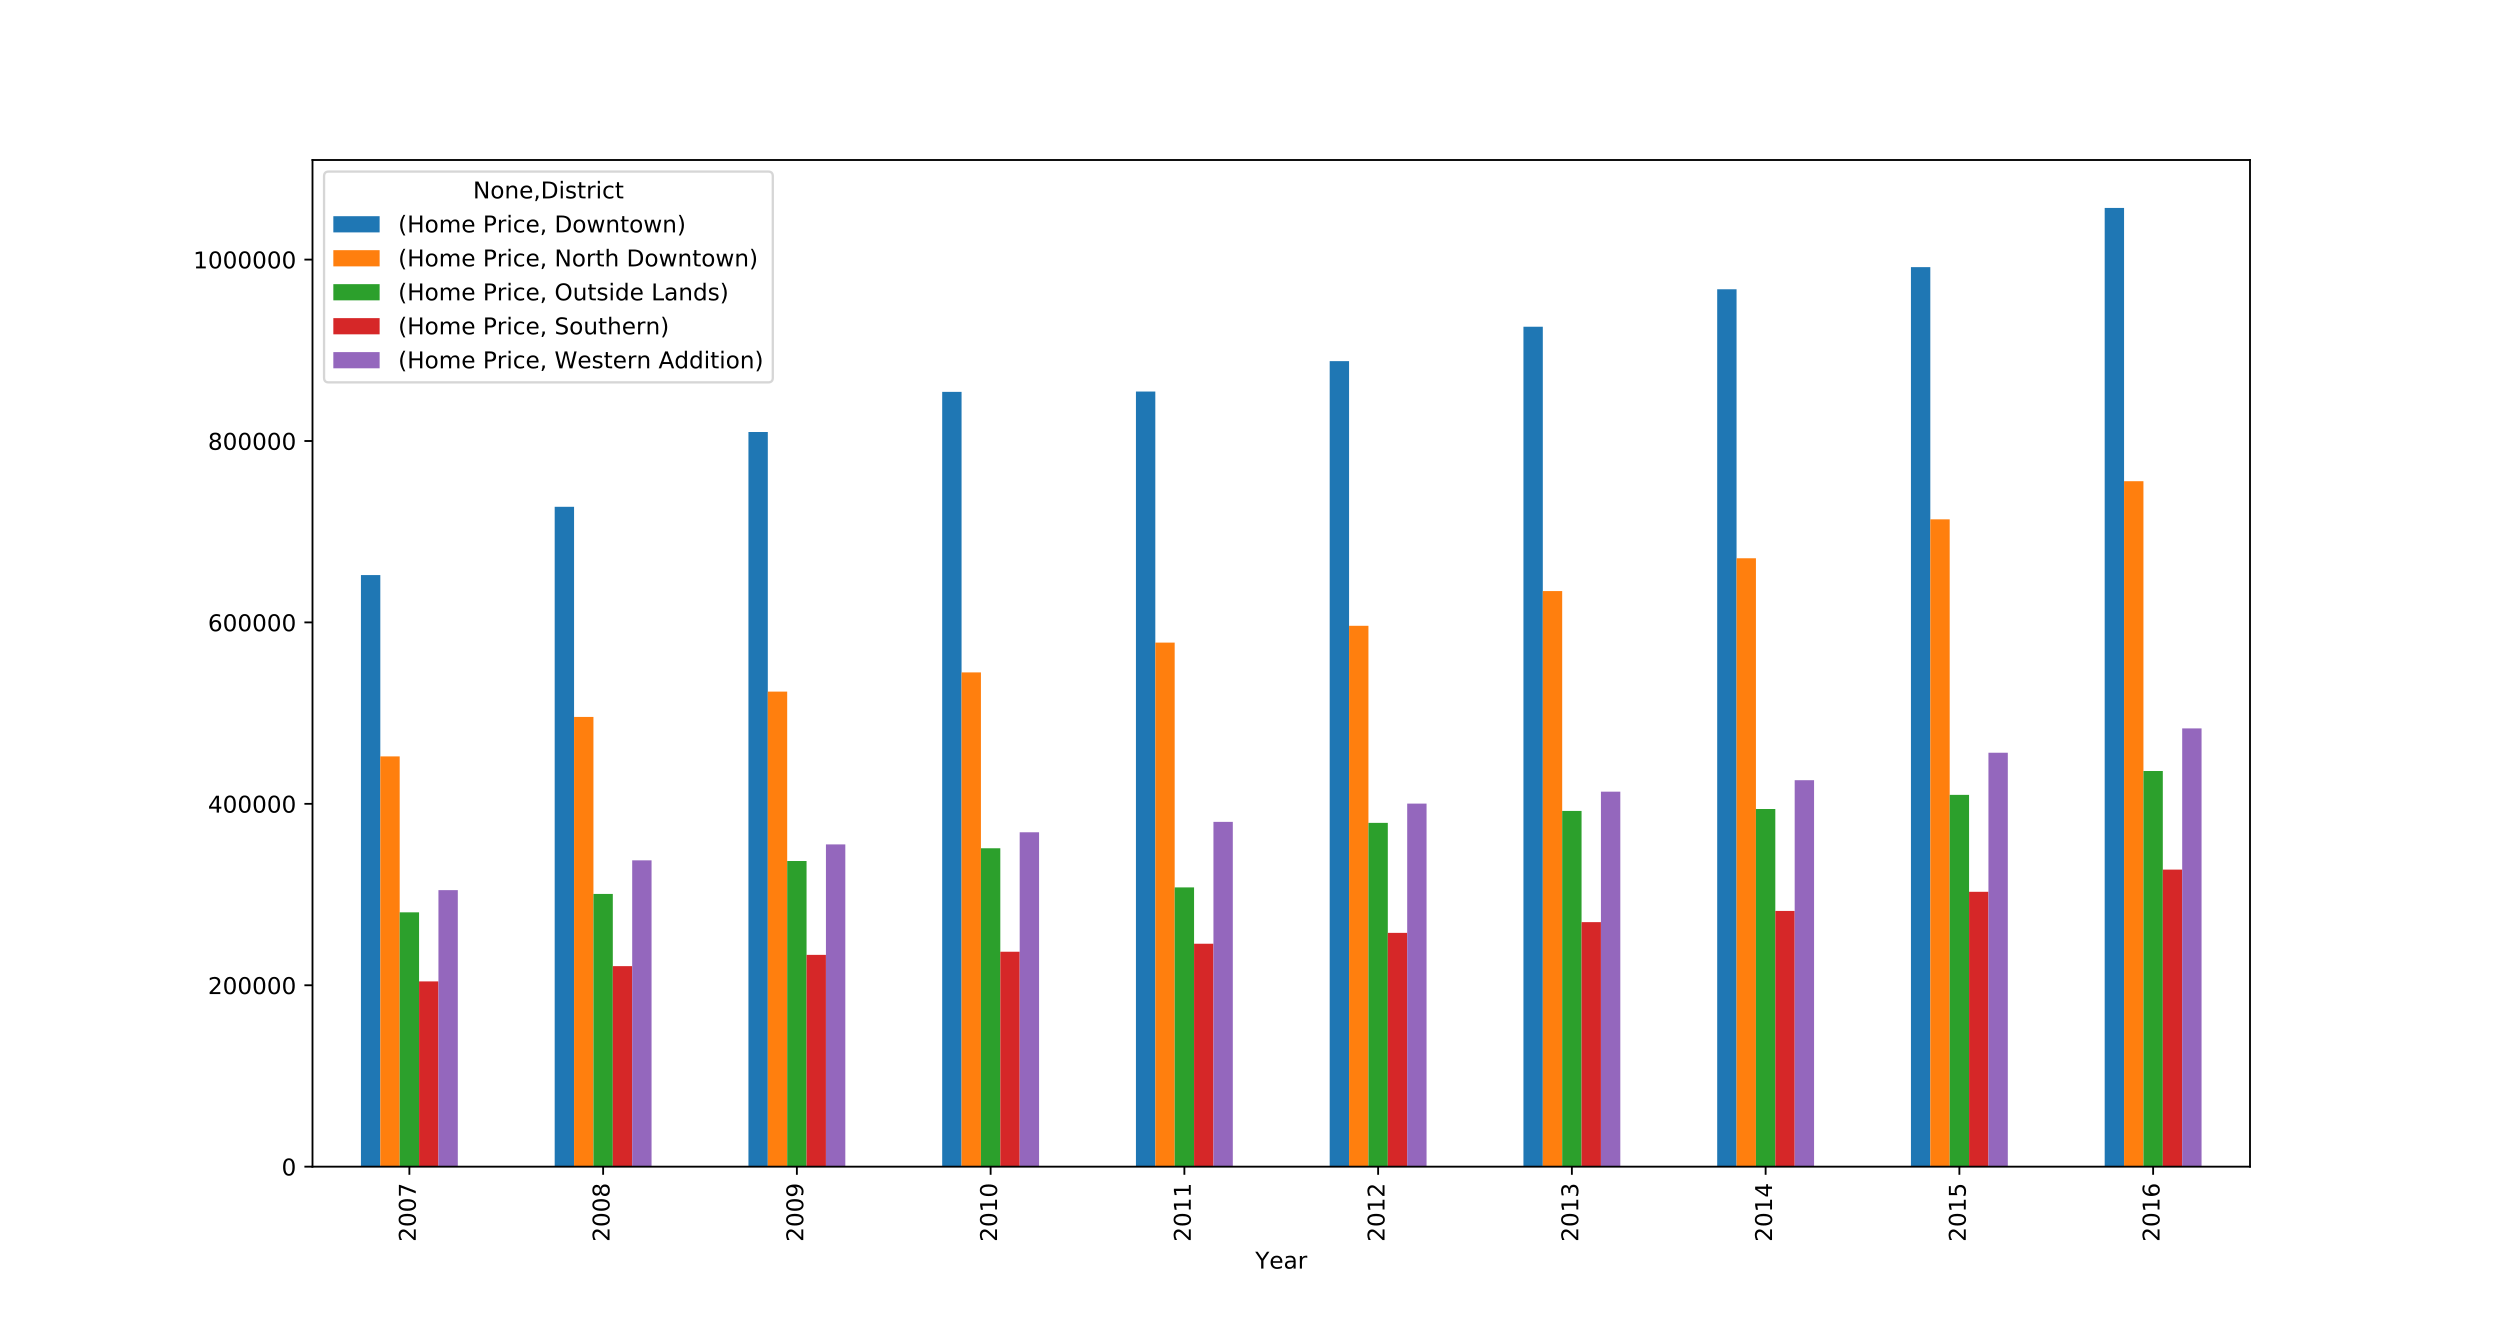 <?xml version="1.0" encoding="utf-8" standalone="no"?>
<!DOCTYPE svg PUBLIC "-//W3C//DTD SVG 1.1//EN"
  "http://www.w3.org/Graphics/SVG/1.1/DTD/svg11.dtd">
<!-- Created with matplotlib (http://matplotlib.org/) -->
<svg height="576pt" version="1.1" viewBox="0 0 1080 576" width="1080pt" xmlns="http://www.w3.org/2000/svg" xmlns:xlink="http://www.w3.org/1999/xlink">
 <defs>
  <style type="text/css">
*{stroke-linecap:butt;stroke-linejoin:round;}
  </style>
 </defs>
 <g id="figure_1">
  <g id="patch_1">
   <path d="M 0 576 
L 1080 576 
L 1080 0 
L 0 0 
z
" style="fill:#ffffff;"/>
  </g>
  <g id="axes_1">
   <g id="patch_2">
    <path d="M 135 504 
L 972 504 
L 972 69.12 
L 135 69.12 
z
" style="fill:#ffffff;"/>
   </g>
   <g id="patch_3">
    <path clip-path="url(#p5587dc1dc1)" d="M 155.925 504 
L 164.295 504 
L 164.295 248.438 
L 155.925 248.438 
z
" style="fill:#1f77b4;"/>
   </g>
   <g id="patch_4">
    <path clip-path="url(#p5587dc1dc1)" d="M 239.625 504 
L 247.995 504 
L 247.995 218.935 
L 239.625 218.935 
z
" style="fill:#1f77b4;"/>
   </g>
   <g id="patch_5">
    <path clip-path="url(#p5587dc1dc1)" d="M 323.325 504 
L 331.695 504 
L 331.695 186.617 
L 323.325 186.617 
z
" style="fill:#1f77b4;"/>
   </g>
   <g id="patch_6">
    <path clip-path="url(#p5587dc1dc1)" d="M 407.025 504 
L 415.395 504 
L 415.395 169.291 
L 407.025 169.291 
z
" style="fill:#1f77b4;"/>
   </g>
   <g id="patch_7">
    <path clip-path="url(#p5587dc1dc1)" d="M 490.725 504 
L 499.095 504 
L 499.095 169.129 
L 490.725 169.129 
z
" style="fill:#1f77b4;"/>
   </g>
   <g id="patch_8">
    <path clip-path="url(#p5587dc1dc1)" d="M 574.425 504 
L 582.795 504 
L 582.795 156.019 
L 574.425 156.019 
z
" style="fill:#1f77b4;"/>
   </g>
   <g id="patch_9">
    <path clip-path="url(#p5587dc1dc1)" d="M 658.125 504 
L 666.495 504 
L 666.495 141.136 
L 658.125 141.136 
z
" style="fill:#1f77b4;"/>
   </g>
   <g id="patch_10">
    <path clip-path="url(#p5587dc1dc1)" d="M 741.825 504 
L 750.195 504 
L 750.195 124.972 
L 741.825 124.972 
z
" style="fill:#1f77b4;"/>
   </g>
   <g id="patch_11">
    <path clip-path="url(#p5587dc1dc1)" d="M 825.525 504 
L 833.895 504 
L 833.895 115.414 
L 825.525 115.414 
z
" style="fill:#1f77b4;"/>
   </g>
   <g id="patch_12">
    <path clip-path="url(#p5587dc1dc1)" d="M 909.225 504 
L 917.595 504 
L 917.595 89.829 
L 909.225 89.829 
z
" style="fill:#1f77b4;"/>
   </g>
   <g id="patch_13">
    <path clip-path="url(#p5587dc1dc1)" d="M 164.295 504 
L 172.665 504 
L 172.665 326.771 
L 164.295 326.771 
z
" style="fill:#ff7f0e;"/>
   </g>
   <g id="patch_14">
    <path clip-path="url(#p5587dc1dc1)" d="M 247.995 504 
L 256.365 504 
L 256.365 309.703 
L 247.995 309.703 
z
" style="fill:#ff7f0e;"/>
   </g>
   <g id="patch_15">
    <path clip-path="url(#p5587dc1dc1)" d="M 331.695 504 
L 340.065 504 
L 340.065 298.785 
L 331.695 298.785 
z
" style="fill:#ff7f0e;"/>
   </g>
   <g id="patch_16">
    <path clip-path="url(#p5587dc1dc1)" d="M 415.395 504 
L 423.765 504 
L 423.765 290.47 
L 415.395 290.47 
z
" style="fill:#ff7f0e;"/>
   </g>
   <g id="patch_17">
    <path clip-path="url(#p5587dc1dc1)" d="M 499.095 504 
L 507.465 504 
L 507.465 277.601 
L 499.095 277.601 
z
" style="fill:#ff7f0e;"/>
   </g>
   <g id="patch_18">
    <path clip-path="url(#p5587dc1dc1)" d="M 582.795 504 
L 591.165 504 
L 591.165 270.357 
L 582.795 270.357 
z
" style="fill:#ff7f0e;"/>
   </g>
   <g id="patch_19">
    <path clip-path="url(#p5587dc1dc1)" d="M 666.495 504 
L 674.865 504 
L 674.865 255.347 
L 666.495 255.347 
z
" style="fill:#ff7f0e;"/>
   </g>
   <g id="patch_20">
    <path clip-path="url(#p5587dc1dc1)" d="M 750.195 504 
L 758.565 504 
L 758.565 241.178 
L 750.195 241.178 
z
" style="fill:#ff7f0e;"/>
   </g>
   <g id="patch_21">
    <path clip-path="url(#p5587dc1dc1)" d="M 833.895 504 
L 842.265 504 
L 842.265 224.352 
L 833.895 224.352 
z
" style="fill:#ff7f0e;"/>
   </g>
   <g id="patch_22">
    <path clip-path="url(#p5587dc1dc1)" d="M 917.595 504 
L 925.965 504 
L 925.965 207.874 
L 917.595 207.874 
z
" style="fill:#ff7f0e;"/>
   </g>
   <g id="patch_23">
    <path clip-path="url(#p5587dc1dc1)" d="M 172.665 504 
L 181.035 504 
L 181.035 394.132 
L 172.665 394.132 
z
" style="fill:#2ca02c;"/>
   </g>
   <g id="patch_24">
    <path clip-path="url(#p5587dc1dc1)" d="M 256.365 504 
L 264.735 504 
L 264.735 386.193 
L 256.365 386.193 
z
" style="fill:#2ca02c;"/>
   </g>
   <g id="patch_25">
    <path clip-path="url(#p5587dc1dc1)" d="M 340.065 504 
L 348.435 504 
L 348.435 371.948 
L 340.065 371.948 
z
" style="fill:#2ca02c;"/>
   </g>
   <g id="patch_26">
    <path clip-path="url(#p5587dc1dc1)" d="M 423.765 504 
L 432.135 504 
L 432.135 366.445 
L 423.765 366.445 
z
" style="fill:#2ca02c;"/>
   </g>
   <g id="patch_27">
    <path clip-path="url(#p5587dc1dc1)" d="M 507.465 504 
L 515.835 504 
L 515.835 383.364 
L 507.465 383.364 
z
" style="fill:#2ca02c;"/>
   </g>
   <g id="patch_28">
    <path clip-path="url(#p5587dc1dc1)" d="M 591.165 504 
L 599.535 504 
L 599.535 355.491 
L 591.165 355.491 
z
" style="fill:#2ca02c;"/>
   </g>
   <g id="patch_29">
    <path clip-path="url(#p5587dc1dc1)" d="M 674.865 504 
L 683.235 504 
L 683.235 350.32 
L 674.865 350.32 
z
" style="fill:#2ca02c;"/>
   </g>
   <g id="patch_30">
    <path clip-path="url(#p5587dc1dc1)" d="M 758.565 504 
L 766.935 504 
L 766.935 349.498 
L 758.565 349.498 
z
" style="fill:#2ca02c;"/>
   </g>
   <g id="patch_31">
    <path clip-path="url(#p5587dc1dc1)" d="M 842.265 504 
L 850.635 504 
L 850.635 343.392 
L 842.265 343.392 
z
" style="fill:#2ca02c;"/>
   </g>
   <g id="patch_32">
    <path clip-path="url(#p5587dc1dc1)" d="M 925.965 504 
L 934.335 504 
L 934.335 333.085 
L 925.965 333.085 
z
" style="fill:#2ca02c;"/>
   </g>
   <g id="patch_33">
    <path clip-path="url(#p5587dc1dc1)" d="M 181.035 504 
L 189.405 504 
L 189.405 423.955 
L 181.035 423.955 
z
" style="fill:#d62728;"/>
   </g>
   <g id="patch_34">
    <path clip-path="url(#p5587dc1dc1)" d="M 264.735 504 
L 273.105 504 
L 273.105 417.359 
L 264.735 417.359 
z
" style="fill:#d62728;"/>
   </g>
   <g id="patch_35">
    <path clip-path="url(#p5587dc1dc1)" d="M 348.435 504 
L 356.805 504 
L 356.805 412.496 
L 348.435 412.496 
z
" style="fill:#d62728;"/>
   </g>
   <g id="patch_36">
    <path clip-path="url(#p5587dc1dc1)" d="M 432.135 504 
L 440.505 504 
L 440.505 411.137 
L 432.135 411.137 
z
" style="fill:#d62728;"/>
   </g>
   <g id="patch_37">
    <path clip-path="url(#p5587dc1dc1)" d="M 515.835 504 
L 524.205 504 
L 524.205 407.682 
L 515.835 407.682 
z
" style="fill:#d62728;"/>
   </g>
   <g id="patch_38">
    <path clip-path="url(#p5587dc1dc1)" d="M 599.535 504 
L 607.905 504 
L 607.905 403.004 
L 599.535 403.004 
z
" style="fill:#d62728;"/>
   </g>
   <g id="patch_39">
    <path clip-path="url(#p5587dc1dc1)" d="M 683.235 504 
L 691.605 504 
L 691.605 398.352 
L 683.235 398.352 
z
" style="fill:#d62728;"/>
   </g>
   <g id="patch_40">
    <path clip-path="url(#p5587dc1dc1)" d="M 766.935 504 
L 775.305 504 
L 775.305 393.52 
L 766.935 393.52 
z
" style="fill:#d62728;"/>
   </g>
   <g id="patch_41">
    <path clip-path="url(#p5587dc1dc1)" d="M 850.635 504 
L 859.005 504 
L 859.005 385.265 
L 850.635 385.265 
z
" style="fill:#d62728;"/>
   </g>
   <g id="patch_42">
    <path clip-path="url(#p5587dc1dc1)" d="M 934.335 504 
L 942.705 504 
L 942.705 375.679 
L 934.335 375.679 
z
" style="fill:#d62728;"/>
   </g>
   <g id="patch_43">
    <path clip-path="url(#p5587dc1dc1)" d="M 189.405 504 
L 197.775 504 
L 197.775 384.531 
L 189.405 384.531 
z
" style="fill:#9467bd;"/>
   </g>
   <g id="patch_44">
    <path clip-path="url(#p5587dc1dc1)" d="M 273.105 504 
L 281.475 504 
L 281.475 371.656 
L 273.105 371.656 
z
" style="fill:#9467bd;"/>
   </g>
   <g id="patch_45">
    <path clip-path="url(#p5587dc1dc1)" d="M 356.805 504 
L 365.175 504 
L 365.175 364.79 
L 356.805 364.79 
z
" style="fill:#9467bd;"/>
   </g>
   <g id="patch_46">
    <path clip-path="url(#p5587dc1dc1)" d="M 440.505 504 
L 448.875 504 
L 448.875 359.538 
L 440.505 359.538 
z
" style="fill:#9467bd;"/>
   </g>
   <g id="patch_47">
    <path clip-path="url(#p5587dc1dc1)" d="M 524.205 504 
L 532.575 504 
L 532.575 355.043 
L 524.205 355.043 
z
" style="fill:#9467bd;"/>
   </g>
   <g id="patch_48">
    <path clip-path="url(#p5587dc1dc1)" d="M 607.905 504 
L 616.275 504 
L 616.275 347.167 
L 607.905 347.167 
z
" style="fill:#9467bd;"/>
   </g>
   <g id="patch_49">
    <path clip-path="url(#p5587dc1dc1)" d="M 691.605 504 
L 699.975 504 
L 699.975 341.996 
L 691.605 341.996 
z
" style="fill:#9467bd;"/>
   </g>
   <g id="patch_50">
    <path clip-path="url(#p5587dc1dc1)" d="M 775.305 504 
L 783.675 504 
L 783.675 337.048 
L 775.305 337.048 
z
" style="fill:#9467bd;"/>
   </g>
   <g id="patch_51">
    <path clip-path="url(#p5587dc1dc1)" d="M 859.005 504 
L 867.375 504 
L 867.375 325.167 
L 859.005 325.167 
z
" style="fill:#9467bd;"/>
   </g>
   <g id="patch_52">
    <path clip-path="url(#p5587dc1dc1)" d="M 942.705 504 
L 951.075 504 
L 951.075 314.657 
L 942.705 314.657 
z
" style="fill:#9467bd;"/>
   </g>
   <g id="matplotlib.axis_1">
    <g id="xtick_1">
     <g id="line2d_1">
      <defs>
       <path d="M 0 0 
L 0 3.5 
" id="m729b8c3a6b" style="stroke:#000000;stroke-width:0.8;"/>
      </defs>
      <g>
       <use style="stroke:#000000;stroke-width:0.8;" x="176.85" xlink:href="#m729b8c3a6b" y="504"/>
      </g>
     </g>
     <g id="text_1">
      <!-- 2007 -->
      <defs>
       <path d="M 19.188 8.297 
L 53.609 8.297 
L 53.609 0 
L 7.328 0 
L 7.328 8.297 
Q 12.938 14.109 22.625 23.891 
Q 32.328 33.688 34.812 36.531 
Q 39.547 41.844 41.422 45.531 
Q 43.312 49.219 43.312 52.781 
Q 43.312 58.594 39.234 62.25 
Q 35.156 65.922 28.609 65.922 
Q 23.969 65.922 18.812 64.312 
Q 13.672 62.703 7.812 59.422 
L 7.812 69.391 
Q 13.766 71.781 18.938 73 
Q 24.125 74.219 28.422 74.219 
Q 39.75 74.219 46.484 68.547 
Q 53.219 62.891 53.219 53.422 
Q 53.219 48.922 51.531 44.891 
Q 49.859 40.875 45.406 35.406 
Q 44.188 33.984 37.641 27.219 
Q 31.109 20.453 19.188 8.297 
z
" id="DejaVuSans-32"/>
       <path d="M 31.781 66.406 
Q 24.172 66.406 20.328 58.906 
Q 16.5 51.422 16.5 36.375 
Q 16.5 21.391 20.328 13.891 
Q 24.172 6.391 31.781 6.391 
Q 39.453 6.391 43.281 13.891 
Q 47.125 21.391 47.125 36.375 
Q 47.125 51.422 43.281 58.906 
Q 39.453 66.406 31.781 66.406 
z
M 31.781 74.219 
Q 44.047 74.219 50.516 64.516 
Q 56.984 54.828 56.984 36.375 
Q 56.984 17.969 50.516 8.266 
Q 44.047 -1.422 31.781 -1.422 
Q 19.531 -1.422 13.062 8.266 
Q 6.594 17.969 6.594 36.375 
Q 6.594 54.828 13.062 64.516 
Q 19.531 74.219 31.781 74.219 
z
" id="DejaVuSans-30"/>
       <path d="M 8.203 72.906 
L 55.078 72.906 
L 55.078 68.703 
L 28.609 0 
L 18.312 0 
L 43.219 64.594 
L 8.203 64.594 
z
" id="DejaVuSans-37"/>
      </defs>
      <g transform="translate(179.609 536.45)rotate(-90)scale(0.1 -0.1)">
       <use xlink:href="#DejaVuSans-32"/>
       <use x="63.623" xlink:href="#DejaVuSans-30"/>
       <use x="127.246" xlink:href="#DejaVuSans-30"/>
       <use x="190.869" xlink:href="#DejaVuSans-37"/>
      </g>
     </g>
    </g>
    <g id="xtick_2">
     <g id="line2d_2">
      <g>
       <use style="stroke:#000000;stroke-width:0.8;" x="260.55" xlink:href="#m729b8c3a6b" y="504"/>
      </g>
     </g>
     <g id="text_2">
      <!-- 2008 -->
      <defs>
       <path d="M 31.781 34.625 
Q 24.75 34.625 20.719 30.859 
Q 16.703 27.094 16.703 20.516 
Q 16.703 13.922 20.719 10.156 
Q 24.75 6.391 31.781 6.391 
Q 38.812 6.391 42.859 10.172 
Q 46.922 13.969 46.922 20.516 
Q 46.922 27.094 42.891 30.859 
Q 38.875 34.625 31.781 34.625 
z
M 21.922 38.812 
Q 15.578 40.375 12.031 44.719 
Q 8.5 49.078 8.5 55.328 
Q 8.5 64.062 14.719 69.141 
Q 20.953 74.219 31.781 74.219 
Q 42.672 74.219 48.875 69.141 
Q 55.078 64.062 55.078 55.328 
Q 55.078 49.078 51.531 44.719 
Q 48 40.375 41.703 38.812 
Q 48.828 37.156 52.797 32.312 
Q 56.781 27.484 56.781 20.516 
Q 56.781 9.906 50.312 4.234 
Q 43.844 -1.422 31.781 -1.422 
Q 19.734 -1.422 13.25 4.234 
Q 6.781 9.906 6.781 20.516 
Q 6.781 27.484 10.781 32.312 
Q 14.797 37.156 21.922 38.812 
z
M 18.312 54.391 
Q 18.312 48.734 21.844 45.562 
Q 25.391 42.391 31.781 42.391 
Q 38.141 42.391 41.719 45.562 
Q 45.312 48.734 45.312 54.391 
Q 45.312 60.062 41.719 63.234 
Q 38.141 66.406 31.781 66.406 
Q 25.391 66.406 21.844 63.234 
Q 18.312 60.062 18.312 54.391 
z
" id="DejaVuSans-38"/>
      </defs>
      <g transform="translate(263.309 536.45)rotate(-90)scale(0.1 -0.1)">
       <use xlink:href="#DejaVuSans-32"/>
       <use x="63.623" xlink:href="#DejaVuSans-30"/>
       <use x="127.246" xlink:href="#DejaVuSans-30"/>
       <use x="190.869" xlink:href="#DejaVuSans-38"/>
      </g>
     </g>
    </g>
    <g id="xtick_3">
     <g id="line2d_3">
      <g>
       <use style="stroke:#000000;stroke-width:0.8;" x="344.25" xlink:href="#m729b8c3a6b" y="504"/>
      </g>
     </g>
     <g id="text_3">
      <!-- 2009 -->
      <defs>
       <path d="M 10.984 1.516 
L 10.984 10.5 
Q 14.703 8.734 18.5 7.812 
Q 22.312 6.891 25.984 6.891 
Q 35.75 6.891 40.891 13.453 
Q 46.047 20.016 46.781 33.406 
Q 43.953 29.203 39.594 26.953 
Q 35.25 24.703 29.984 24.703 
Q 19.047 24.703 12.672 31.312 
Q 6.297 37.938 6.297 49.422 
Q 6.297 60.641 12.938 67.422 
Q 19.578 74.219 30.609 74.219 
Q 43.266 74.219 49.922 64.516 
Q 56.594 54.828 56.594 36.375 
Q 56.594 19.141 48.406 8.859 
Q 40.234 -1.422 26.422 -1.422 
Q 22.703 -1.422 18.891 -0.688 
Q 15.094 0.047 10.984 1.516 
z
M 30.609 32.422 
Q 37.25 32.422 41.125 36.953 
Q 45.016 41.5 45.016 49.422 
Q 45.016 57.281 41.125 61.844 
Q 37.25 66.406 30.609 66.406 
Q 23.969 66.406 20.094 61.844 
Q 16.219 57.281 16.219 49.422 
Q 16.219 41.5 20.094 36.953 
Q 23.969 32.422 30.609 32.422 
z
" id="DejaVuSans-39"/>
      </defs>
      <g transform="translate(347.009 536.45)rotate(-90)scale(0.1 -0.1)">
       <use xlink:href="#DejaVuSans-32"/>
       <use x="63.623" xlink:href="#DejaVuSans-30"/>
       <use x="127.246" xlink:href="#DejaVuSans-30"/>
       <use x="190.869" xlink:href="#DejaVuSans-39"/>
      </g>
     </g>
    </g>
    <g id="xtick_4">
     <g id="line2d_4">
      <g>
       <use style="stroke:#000000;stroke-width:0.8;" x="427.95" xlink:href="#m729b8c3a6b" y="504"/>
      </g>
     </g>
     <g id="text_4">
      <!-- 2010 -->
      <defs>
       <path d="M 12.406 8.297 
L 28.516 8.297 
L 28.516 63.922 
L 10.984 60.406 
L 10.984 69.391 
L 28.422 72.906 
L 38.281 72.906 
L 38.281 8.297 
L 54.391 8.297 
L 54.391 0 
L 12.406 0 
z
" id="DejaVuSans-31"/>
      </defs>
      <g transform="translate(430.709 536.45)rotate(-90)scale(0.1 -0.1)">
       <use xlink:href="#DejaVuSans-32"/>
       <use x="63.623" xlink:href="#DejaVuSans-30"/>
       <use x="127.246" xlink:href="#DejaVuSans-31"/>
       <use x="190.869" xlink:href="#DejaVuSans-30"/>
      </g>
     </g>
    </g>
    <g id="xtick_5">
     <g id="line2d_5">
      <g>
       <use style="stroke:#000000;stroke-width:0.8;" x="511.65" xlink:href="#m729b8c3a6b" y="504"/>
      </g>
     </g>
     <g id="text_5">
      <!-- 2011 -->
      <g transform="translate(514.409 536.45)rotate(-90)scale(0.1 -0.1)">
       <use xlink:href="#DejaVuSans-32"/>
       <use x="63.623" xlink:href="#DejaVuSans-30"/>
       <use x="127.246" xlink:href="#DejaVuSans-31"/>
       <use x="190.869" xlink:href="#DejaVuSans-31"/>
      </g>
     </g>
    </g>
    <g id="xtick_6">
     <g id="line2d_6">
      <g>
       <use style="stroke:#000000;stroke-width:0.8;" x="595.35" xlink:href="#m729b8c3a6b" y="504"/>
      </g>
     </g>
     <g id="text_6">
      <!-- 2012 -->
      <g transform="translate(598.109 536.45)rotate(-90)scale(0.1 -0.1)">
       <use xlink:href="#DejaVuSans-32"/>
       <use x="63.623" xlink:href="#DejaVuSans-30"/>
       <use x="127.246" xlink:href="#DejaVuSans-31"/>
       <use x="190.869" xlink:href="#DejaVuSans-32"/>
      </g>
     </g>
    </g>
    <g id="xtick_7">
     <g id="line2d_7">
      <g>
       <use style="stroke:#000000;stroke-width:0.8;" x="679.05" xlink:href="#m729b8c3a6b" y="504"/>
      </g>
     </g>
     <g id="text_7">
      <!-- 2013 -->
      <defs>
       <path d="M 40.578 39.312 
Q 47.656 37.797 51.625 33 
Q 55.609 28.219 55.609 21.188 
Q 55.609 10.406 48.188 4.484 
Q 40.766 -1.422 27.094 -1.422 
Q 22.516 -1.422 17.656 -0.516 
Q 12.797 0.391 7.625 2.203 
L 7.625 11.719 
Q 11.719 9.328 16.594 8.109 
Q 21.484 6.891 26.812 6.891 
Q 36.078 6.891 40.938 10.547 
Q 45.797 14.203 45.797 21.188 
Q 45.797 27.641 41.281 31.266 
Q 36.766 34.906 28.719 34.906 
L 20.219 34.906 
L 20.219 43.016 
L 29.109 43.016 
Q 36.375 43.016 40.234 45.922 
Q 44.094 48.828 44.094 54.297 
Q 44.094 59.906 40.109 62.906 
Q 36.141 65.922 28.719 65.922 
Q 24.656 65.922 20.016 65.031 
Q 15.375 64.156 9.812 62.312 
L 9.812 71.094 
Q 15.438 72.656 20.344 73.438 
Q 25.25 74.219 29.594 74.219 
Q 40.828 74.219 47.359 69.109 
Q 53.906 64.016 53.906 55.328 
Q 53.906 49.266 50.438 45.094 
Q 46.969 40.922 40.578 39.312 
z
" id="DejaVuSans-33"/>
      </defs>
      <g transform="translate(681.809 536.45)rotate(-90)scale(0.1 -0.1)">
       <use xlink:href="#DejaVuSans-32"/>
       <use x="63.623" xlink:href="#DejaVuSans-30"/>
       <use x="127.246" xlink:href="#DejaVuSans-31"/>
       <use x="190.869" xlink:href="#DejaVuSans-33"/>
      </g>
     </g>
    </g>
    <g id="xtick_8">
     <g id="line2d_8">
      <g>
       <use style="stroke:#000000;stroke-width:0.8;" x="762.75" xlink:href="#m729b8c3a6b" y="504"/>
      </g>
     </g>
     <g id="text_8">
      <!-- 2014 -->
      <defs>
       <path d="M 37.797 64.312 
L 12.891 25.391 
L 37.797 25.391 
z
M 35.203 72.906 
L 47.609 72.906 
L 47.609 25.391 
L 58.016 25.391 
L 58.016 17.188 
L 47.609 17.188 
L 47.609 0 
L 37.797 0 
L 37.797 17.188 
L 4.891 17.188 
L 4.891 26.703 
z
" id="DejaVuSans-34"/>
      </defs>
      <g transform="translate(765.509 536.45)rotate(-90)scale(0.1 -0.1)">
       <use xlink:href="#DejaVuSans-32"/>
       <use x="63.623" xlink:href="#DejaVuSans-30"/>
       <use x="127.246" xlink:href="#DejaVuSans-31"/>
       <use x="190.869" xlink:href="#DejaVuSans-34"/>
      </g>
     </g>
    </g>
    <g id="xtick_9">
     <g id="line2d_9">
      <g>
       <use style="stroke:#000000;stroke-width:0.8;" x="846.45" xlink:href="#m729b8c3a6b" y="504"/>
      </g>
     </g>
     <g id="text_9">
      <!-- 2015 -->
      <defs>
       <path d="M 10.797 72.906 
L 49.516 72.906 
L 49.516 64.594 
L 19.828 64.594 
L 19.828 46.734 
Q 21.969 47.469 24.109 47.828 
Q 26.266 48.188 28.422 48.188 
Q 40.625 48.188 47.75 41.5 
Q 54.891 34.812 54.891 23.391 
Q 54.891 11.625 47.562 5.094 
Q 40.234 -1.422 26.906 -1.422 
Q 22.312 -1.422 17.547 -0.641 
Q 12.797 0.141 7.719 1.703 
L 7.719 11.625 
Q 12.109 9.234 16.797 8.062 
Q 21.484 6.891 26.703 6.891 
Q 35.156 6.891 40.078 11.328 
Q 45.016 15.766 45.016 23.391 
Q 45.016 31 40.078 35.438 
Q 35.156 39.891 26.703 39.891 
Q 22.75 39.891 18.812 39.016 
Q 14.891 38.141 10.797 36.281 
z
" id="DejaVuSans-35"/>
      </defs>
      <g transform="translate(849.209 536.45)rotate(-90)scale(0.1 -0.1)">
       <use xlink:href="#DejaVuSans-32"/>
       <use x="63.623" xlink:href="#DejaVuSans-30"/>
       <use x="127.246" xlink:href="#DejaVuSans-31"/>
       <use x="190.869" xlink:href="#DejaVuSans-35"/>
      </g>
     </g>
    </g>
    <g id="xtick_10">
     <g id="line2d_10">
      <g>
       <use style="stroke:#000000;stroke-width:0.8;" x="930.15" xlink:href="#m729b8c3a6b" y="504"/>
      </g>
     </g>
     <g id="text_10">
      <!-- 2016 -->
      <defs>
       <path d="M 33.016 40.375 
Q 26.375 40.375 22.484 35.828 
Q 18.609 31.297 18.609 23.391 
Q 18.609 15.531 22.484 10.953 
Q 26.375 6.391 33.016 6.391 
Q 39.656 6.391 43.531 10.953 
Q 47.406 15.531 47.406 23.391 
Q 47.406 31.297 43.531 35.828 
Q 39.656 40.375 33.016 40.375 
z
M 52.594 71.297 
L 52.594 62.312 
Q 48.875 64.062 45.094 64.984 
Q 41.312 65.922 37.594 65.922 
Q 27.828 65.922 22.672 59.328 
Q 17.531 52.734 16.797 39.406 
Q 19.672 43.656 24.016 45.922 
Q 28.375 48.188 33.594 48.188 
Q 44.578 48.188 50.953 41.516 
Q 57.328 34.859 57.328 23.391 
Q 57.328 12.156 50.688 5.359 
Q 44.047 -1.422 33.016 -1.422 
Q 20.359 -1.422 13.672 8.266 
Q 6.984 17.969 6.984 36.375 
Q 6.984 53.656 15.188 63.938 
Q 23.391 74.219 37.203 74.219 
Q 40.922 74.219 44.703 73.484 
Q 48.484 72.75 52.594 71.297 
z
" id="DejaVuSans-36"/>
      </defs>
      <g transform="translate(932.909 536.45)rotate(-90)scale(0.1 -0.1)">
       <use xlink:href="#DejaVuSans-32"/>
       <use x="63.623" xlink:href="#DejaVuSans-30"/>
       <use x="127.246" xlink:href="#DejaVuSans-31"/>
       <use x="190.869" xlink:href="#DejaVuSans-36"/>
      </g>
     </g>
    </g>
    <g id="text_11">
     <!-- Year -->
     <defs>
      <path d="M -0.203 72.906 
L 10.406 72.906 
L 30.609 42.922 
L 50.688 72.906 
L 61.281 72.906 
L 35.5 34.719 
L 35.5 0 
L 25.594 0 
L 25.594 34.719 
z
" id="DejaVuSans-59"/>
      <path d="M 56.203 29.594 
L 56.203 25.203 
L 14.891 25.203 
Q 15.484 15.922 20.484 11.062 
Q 25.484 6.203 34.422 6.203 
Q 39.594 6.203 44.453 7.469 
Q 49.312 8.734 54.109 11.281 
L 54.109 2.781 
Q 49.266 0.734 44.188 -0.344 
Q 39.109 -1.422 33.891 -1.422 
Q 20.797 -1.422 13.156 6.188 
Q 5.516 13.812 5.516 26.812 
Q 5.516 40.234 12.766 48.109 
Q 20.016 56 32.328 56 
Q 43.359 56 49.781 48.891 
Q 56.203 41.797 56.203 29.594 
z
M 47.219 32.234 
Q 47.125 39.594 43.094 43.984 
Q 39.062 48.391 32.422 48.391 
Q 24.906 48.391 20.391 44.141 
Q 15.875 39.891 15.188 32.172 
z
" id="DejaVuSans-65"/>
      <path d="M 34.281 27.484 
Q 23.391 27.484 19.188 25 
Q 14.984 22.516 14.984 16.5 
Q 14.984 11.719 18.141 8.906 
Q 21.297 6.109 26.703 6.109 
Q 34.188 6.109 38.703 11.406 
Q 43.219 16.703 43.219 25.484 
L 43.219 27.484 
z
M 52.203 31.203 
L 52.203 0 
L 43.219 0 
L 43.219 8.297 
Q 40.141 3.328 35.547 0.953 
Q 30.953 -1.422 24.312 -1.422 
Q 15.922 -1.422 10.953 3.297 
Q 6 8.016 6 15.922 
Q 6 25.141 12.172 29.828 
Q 18.359 34.516 30.609 34.516 
L 43.219 34.516 
L 43.219 35.406 
Q 43.219 41.609 39.141 45 
Q 35.062 48.391 27.688 48.391 
Q 23 48.391 18.547 47.266 
Q 14.109 46.141 10.016 43.891 
L 10.016 52.203 
Q 14.938 54.109 19.578 55.047 
Q 24.219 56 28.609 56 
Q 40.484 56 46.344 49.844 
Q 52.203 43.703 52.203 31.203 
z
" id="DejaVuSans-61"/>
      <path d="M 41.109 46.297 
Q 39.594 47.172 37.812 47.578 
Q 36.031 48 33.891 48 
Q 26.266 48 22.188 43.047 
Q 18.109 38.094 18.109 28.812 
L 18.109 0 
L 9.078 0 
L 9.078 54.688 
L 18.109 54.688 
L 18.109 46.188 
Q 20.953 51.172 25.484 53.578 
Q 30.031 56 36.531 56 
Q 37.453 56 38.578 55.875 
Q 39.703 55.766 41.062 55.516 
z
" id="DejaVuSans-72"/>
     </defs>
     <g transform="translate(542.26 548.048)scale(0.1 -0.1)">
      <use xlink:href="#DejaVuSans-59"/>
      <use x="60.881" xlink:href="#DejaVuSans-65"/>
      <use x="122.404" xlink:href="#DejaVuSans-61"/>
      <use x="183.684" xlink:href="#DejaVuSans-72"/>
     </g>
    </g>
   </g>
   <g id="matplotlib.axis_2">
    <g id="ytick_1">
     <g id="line2d_11">
      <defs>
       <path d="M 0 0 
L -3.5 0 
" id="me53e65c3e1" style="stroke:#000000;stroke-width:0.8;"/>
      </defs>
      <g>
       <use style="stroke:#000000;stroke-width:0.8;" x="135" xlink:href="#me53e65c3e1" y="504"/>
      </g>
     </g>
     <g id="text_12">
      <!-- 0 -->
      <g transform="translate(121.638 507.799)scale(0.1 -0.1)">
       <use xlink:href="#DejaVuSans-30"/>
      </g>
     </g>
    </g>
    <g id="ytick_2">
     <g id="line2d_12">
      <g>
       <use style="stroke:#000000;stroke-width:0.8;" x="135" xlink:href="#me53e65c3e1" y="425.628"/>
      </g>
     </g>
     <g id="text_13">
      <!-- 200000 -->
      <g transform="translate(89.825 429.428)scale(0.1 -0.1)">
       <use xlink:href="#DejaVuSans-32"/>
       <use x="63.623" xlink:href="#DejaVuSans-30"/>
       <use x="127.246" xlink:href="#DejaVuSans-30"/>
       <use x="190.869" xlink:href="#DejaVuSans-30"/>
       <use x="254.492" xlink:href="#DejaVuSans-30"/>
       <use x="318.115" xlink:href="#DejaVuSans-30"/>
      </g>
     </g>
    </g>
    <g id="ytick_3">
     <g id="line2d_13">
      <g>
       <use style="stroke:#000000;stroke-width:0.8;" x="135" xlink:href="#me53e65c3e1" y="347.257"/>
      </g>
     </g>
     <g id="text_14">
      <!-- 400000 -->
      <g transform="translate(89.825 351.056)scale(0.1 -0.1)">
       <use xlink:href="#DejaVuSans-34"/>
       <use x="63.623" xlink:href="#DejaVuSans-30"/>
       <use x="127.246" xlink:href="#DejaVuSans-30"/>
       <use x="190.869" xlink:href="#DejaVuSans-30"/>
       <use x="254.492" xlink:href="#DejaVuSans-30"/>
       <use x="318.115" xlink:href="#DejaVuSans-30"/>
      </g>
     </g>
    </g>
    <g id="ytick_4">
     <g id="line2d_14">
      <g>
       <use style="stroke:#000000;stroke-width:0.8;" x="135" xlink:href="#me53e65c3e1" y="268.885"/>
      </g>
     </g>
     <g id="text_15">
      <!-- 600000 -->
      <g transform="translate(89.825 272.684)scale(0.1 -0.1)">
       <use xlink:href="#DejaVuSans-36"/>
       <use x="63.623" xlink:href="#DejaVuSans-30"/>
       <use x="127.246" xlink:href="#DejaVuSans-30"/>
       <use x="190.869" xlink:href="#DejaVuSans-30"/>
       <use x="254.492" xlink:href="#DejaVuSans-30"/>
       <use x="318.115" xlink:href="#DejaVuSans-30"/>
      </g>
     </g>
    </g>
    <g id="ytick_5">
     <g id="line2d_15">
      <g>
       <use style="stroke:#000000;stroke-width:0.8;" x="135" xlink:href="#me53e65c3e1" y="190.513"/>
      </g>
     </g>
     <g id="text_16">
      <!-- 800000 -->
      <g transform="translate(89.825 194.313)scale(0.1 -0.1)">
       <use xlink:href="#DejaVuSans-38"/>
       <use x="63.623" xlink:href="#DejaVuSans-30"/>
       <use x="127.246" xlink:href="#DejaVuSans-30"/>
       <use x="190.869" xlink:href="#DejaVuSans-30"/>
       <use x="254.492" xlink:href="#DejaVuSans-30"/>
       <use x="318.115" xlink:href="#DejaVuSans-30"/>
      </g>
     </g>
    </g>
    <g id="ytick_6">
     <g id="line2d_16">
      <g>
       <use style="stroke:#000000;stroke-width:0.8;" x="135" xlink:href="#me53e65c3e1" y="112.142"/>
      </g>
     </g>
     <g id="text_17">
      <!-- 1000000 -->
      <g transform="translate(83.463 115.941)scale(0.1 -0.1)">
       <use xlink:href="#DejaVuSans-31"/>
       <use x="63.623" xlink:href="#DejaVuSans-30"/>
       <use x="127.246" xlink:href="#DejaVuSans-30"/>
       <use x="190.869" xlink:href="#DejaVuSans-30"/>
       <use x="254.492" xlink:href="#DejaVuSans-30"/>
       <use x="318.115" xlink:href="#DejaVuSans-30"/>
       <use x="381.738" xlink:href="#DejaVuSans-30"/>
      </g>
     </g>
    </g>
   </g>
   <g id="patch_53">
    <path d="M 135 504 
L 135 69.12 
" style="fill:none;stroke:#000000;stroke-linecap:square;stroke-linejoin:miter;stroke-width:0.8;"/>
   </g>
   <g id="patch_54">
    <path d="M 972 504 
L 972 69.12 
" style="fill:none;stroke:#000000;stroke-linecap:square;stroke-linejoin:miter;stroke-width:0.8;"/>
   </g>
   <g id="patch_55">
    <path d="M 135 504 
L 972 504 
" style="fill:none;stroke:#000000;stroke-linecap:square;stroke-linejoin:miter;stroke-width:0.8;"/>
   </g>
   <g id="patch_56">
    <path d="M 135 69.12 
L 972 69.12 
" style="fill:none;stroke:#000000;stroke-linecap:square;stroke-linejoin:miter;stroke-width:0.8;"/>
   </g>
   <g id="legend_1">
    <g id="patch_57">
     <path d="M 142 165.189 
L 331.848 165.189 
Q 333.848 165.189 333.848 163.189 
L 333.848 76.12 
Q 333.848 74.12 331.848 74.12 
L 142 74.12 
Q 140 74.12 140 76.12 
L 140 163.189 
Q 140 165.189 142 165.189 
z
" style="fill:#ffffff;opacity:0.8;stroke:#cccccc;stroke-linejoin:miter;"/>
    </g>
    <g id="text_18">
     <!-- None,District -->
     <defs>
      <path d="M 9.812 72.906 
L 23.094 72.906 
L 55.422 11.922 
L 55.422 72.906 
L 64.984 72.906 
L 64.984 0 
L 51.703 0 
L 19.391 60.984 
L 19.391 0 
L 9.812 0 
z
" id="DejaVuSans-4e"/>
      <path d="M 30.609 48.391 
Q 23.391 48.391 19.188 42.75 
Q 14.984 37.109 14.984 27.297 
Q 14.984 17.484 19.156 11.844 
Q 23.344 6.203 30.609 6.203 
Q 37.797 6.203 41.984 11.859 
Q 46.188 17.531 46.188 27.297 
Q 46.188 37.016 41.984 42.703 
Q 37.797 48.391 30.609 48.391 
z
M 30.609 56 
Q 42.328 56 49.016 48.375 
Q 55.719 40.766 55.719 27.297 
Q 55.719 13.875 49.016 6.219 
Q 42.328 -1.422 30.609 -1.422 
Q 18.844 -1.422 12.172 6.219 
Q 5.516 13.875 5.516 27.297 
Q 5.516 40.766 12.172 48.375 
Q 18.844 56 30.609 56 
z
" id="DejaVuSans-6f"/>
      <path d="M 54.891 33.016 
L 54.891 0 
L 45.906 0 
L 45.906 32.719 
Q 45.906 40.484 42.875 44.328 
Q 39.844 48.188 33.797 48.188 
Q 26.516 48.188 22.312 43.547 
Q 18.109 38.922 18.109 30.906 
L 18.109 0 
L 9.078 0 
L 9.078 54.688 
L 18.109 54.688 
L 18.109 46.188 
Q 21.344 51.125 25.703 53.562 
Q 30.078 56 35.797 56 
Q 45.219 56 50.047 50.172 
Q 54.891 44.344 54.891 33.016 
z
" id="DejaVuSans-6e"/>
      <path d="M 11.719 12.406 
L 22.016 12.406 
L 22.016 4 
L 14.016 -11.625 
L 7.719 -11.625 
L 11.719 4 
z
" id="DejaVuSans-2c"/>
      <path d="M 19.672 64.797 
L 19.672 8.109 
L 31.594 8.109 
Q 46.688 8.109 53.688 14.938 
Q 60.688 21.781 60.688 36.531 
Q 60.688 51.172 53.688 57.984 
Q 46.688 64.797 31.594 64.797 
z
M 9.812 72.906 
L 30.078 72.906 
Q 51.266 72.906 61.172 64.094 
Q 71.094 55.281 71.094 36.531 
Q 71.094 17.672 61.125 8.828 
Q 51.172 0 30.078 0 
L 9.812 0 
z
" id="DejaVuSans-44"/>
      <path d="M 9.422 54.688 
L 18.406 54.688 
L 18.406 0 
L 9.422 0 
z
M 9.422 75.984 
L 18.406 75.984 
L 18.406 64.594 
L 9.422 64.594 
z
" id="DejaVuSans-69"/>
      <path d="M 44.281 53.078 
L 44.281 44.578 
Q 40.484 46.531 36.375 47.5 
Q 32.281 48.484 27.875 48.484 
Q 21.188 48.484 17.844 46.438 
Q 14.5 44.391 14.5 40.281 
Q 14.5 37.156 16.891 35.375 
Q 19.281 33.594 26.516 31.984 
L 29.594 31.297 
Q 39.156 29.25 43.188 25.516 
Q 47.219 21.781 47.219 15.094 
Q 47.219 7.469 41.188 3.016 
Q 35.156 -1.422 24.609 -1.422 
Q 20.219 -1.422 15.453 -0.562 
Q 10.688 0.297 5.422 2 
L 5.422 11.281 
Q 10.406 8.688 15.234 7.391 
Q 20.062 6.109 24.812 6.109 
Q 31.156 6.109 34.562 8.281 
Q 37.984 10.453 37.984 14.406 
Q 37.984 18.062 35.516 20.016 
Q 33.062 21.969 24.703 23.781 
L 21.578 24.516 
Q 13.234 26.266 9.516 29.906 
Q 5.812 33.547 5.812 39.891 
Q 5.812 47.609 11.281 51.797 
Q 16.75 56 26.812 56 
Q 31.781 56 36.172 55.266 
Q 40.578 54.547 44.281 53.078 
z
" id="DejaVuSans-73"/>
      <path d="M 18.312 70.219 
L 18.312 54.688 
L 36.812 54.688 
L 36.812 47.703 
L 18.312 47.703 
L 18.312 18.016 
Q 18.312 11.328 20.141 9.422 
Q 21.969 7.516 27.594 7.516 
L 36.812 7.516 
L 36.812 0 
L 27.594 0 
Q 17.188 0 13.234 3.875 
Q 9.281 7.766 9.281 18.016 
L 9.281 47.703 
L 2.688 47.703 
L 2.688 54.688 
L 9.281 54.688 
L 9.281 70.219 
z
" id="DejaVuSans-74"/>
      <path d="M 48.781 52.594 
L 48.781 44.188 
Q 44.969 46.297 41.141 47.344 
Q 37.312 48.391 33.406 48.391 
Q 24.656 48.391 19.812 42.844 
Q 14.984 37.312 14.984 27.297 
Q 14.984 17.281 19.812 11.734 
Q 24.656 6.203 33.406 6.203 
Q 37.312 6.203 41.141 7.25 
Q 44.969 8.297 48.781 10.406 
L 48.781 2.094 
Q 45.016 0.344 40.984 -0.531 
Q 36.969 -1.422 32.422 -1.422 
Q 20.062 -1.422 12.781 6.344 
Q 5.516 14.109 5.516 27.297 
Q 5.516 40.672 12.859 48.328 
Q 20.219 56 33.016 56 
Q 37.156 56 41.109 55.141 
Q 45.062 54.297 48.781 52.594 
z
" id="DejaVuSans-63"/>
     </defs>
     <g transform="translate(204.332 85.718)scale(0.1 -0.1)">
      <use xlink:href="#DejaVuSans-4e"/>
      <use x="74.805" xlink:href="#DejaVuSans-6f"/>
      <use x="135.986" xlink:href="#DejaVuSans-6e"/>
      <use x="199.365" xlink:href="#DejaVuSans-65"/>
      <use x="260.889" xlink:href="#DejaVuSans-2c"/>
      <use x="292.676" xlink:href="#DejaVuSans-44"/>
      <use x="369.678" xlink:href="#DejaVuSans-69"/>
      <use x="397.461" xlink:href="#DejaVuSans-73"/>
      <use x="449.561" xlink:href="#DejaVuSans-74"/>
      <use x="488.77" xlink:href="#DejaVuSans-72"/>
      <use x="529.883" xlink:href="#DejaVuSans-69"/>
      <use x="557.666" xlink:href="#DejaVuSans-63"/>
      <use x="612.646" xlink:href="#DejaVuSans-74"/>
     </g>
    </g>
    <g id="patch_58">
     <path d="M 144 100.397 
L 164 100.397 
L 164 93.397 
L 144 93.397 
z
" style="fill:#1f77b4;"/>
    </g>
    <g id="text_19">
     <!-- (Home Price, Downtown) -->
     <defs>
      <path d="M 31 75.875 
Q 24.469 64.656 21.281 53.656 
Q 18.109 42.672 18.109 31.391 
Q 18.109 20.125 21.312 9.062 
Q 24.516 -2 31 -13.188 
L 23.188 -13.188 
Q 15.875 -1.703 12.234 9.375 
Q 8.594 20.453 8.594 31.391 
Q 8.594 42.281 12.203 53.312 
Q 15.828 64.359 23.188 75.875 
z
" id="DejaVuSans-28"/>
      <path d="M 9.812 72.906 
L 19.672 72.906 
L 19.672 43.016 
L 55.516 43.016 
L 55.516 72.906 
L 65.375 72.906 
L 65.375 0 
L 55.516 0 
L 55.516 34.719 
L 19.672 34.719 
L 19.672 0 
L 9.812 0 
z
" id="DejaVuSans-48"/>
      <path d="M 52 44.188 
Q 55.375 50.25 60.062 53.125 
Q 64.75 56 71.094 56 
Q 79.641 56 84.281 50.016 
Q 88.922 44.047 88.922 33.016 
L 88.922 0 
L 79.891 0 
L 79.891 32.719 
Q 79.891 40.578 77.094 44.375 
Q 74.312 48.188 68.609 48.188 
Q 61.625 48.188 57.562 43.547 
Q 53.516 38.922 53.516 30.906 
L 53.516 0 
L 44.484 0 
L 44.484 32.719 
Q 44.484 40.625 41.703 44.406 
Q 38.922 48.188 33.109 48.188 
Q 26.219 48.188 22.156 43.531 
Q 18.109 38.875 18.109 30.906 
L 18.109 0 
L 9.078 0 
L 9.078 54.688 
L 18.109 54.688 
L 18.109 46.188 
Q 21.188 51.219 25.484 53.609 
Q 29.781 56 35.688 56 
Q 41.656 56 45.828 52.969 
Q 50 49.953 52 44.188 
z
" id="DejaVuSans-6d"/>
      <path id="DejaVuSans-20"/>
      <path d="M 19.672 64.797 
L 19.672 37.406 
L 32.078 37.406 
Q 38.969 37.406 42.719 40.969 
Q 46.484 44.531 46.484 51.125 
Q 46.484 57.672 42.719 61.234 
Q 38.969 64.797 32.078 64.797 
z
M 9.812 72.906 
L 32.078 72.906 
Q 44.344 72.906 50.609 67.359 
Q 56.891 61.812 56.891 51.125 
Q 56.891 40.328 50.609 34.812 
Q 44.344 29.297 32.078 29.297 
L 19.672 29.297 
L 19.672 0 
L 9.812 0 
z
" id="DejaVuSans-50"/>
      <path d="M 4.203 54.688 
L 13.188 54.688 
L 24.422 12.016 
L 35.594 54.688 
L 46.188 54.688 
L 57.422 12.016 
L 68.609 54.688 
L 77.594 54.688 
L 63.281 0 
L 52.688 0 
L 40.922 44.828 
L 29.109 0 
L 18.5 0 
z
" id="DejaVuSans-77"/>
      <path d="M 8.016 75.875 
L 15.828 75.875 
Q 23.141 64.359 26.781 53.312 
Q 30.422 42.281 30.422 31.391 
Q 30.422 20.453 26.781 9.375 
Q 23.141 -1.703 15.828 -13.188 
L 8.016 -13.188 
Q 14.5 -2 17.703 9.062 
Q 20.906 20.125 20.906 31.391 
Q 20.906 42.672 17.703 53.656 
Q 14.5 64.656 8.016 75.875 
z
" id="DejaVuSans-29"/>
     </defs>
     <g transform="translate(172 100.397)scale(0.1 -0.1)">
      <use xlink:href="#DejaVuSans-28"/>
      <use x="39.014" xlink:href="#DejaVuSans-48"/>
      <use x="114.209" xlink:href="#DejaVuSans-6f"/>
      <use x="175.391" xlink:href="#DejaVuSans-6d"/>
      <use x="272.803" xlink:href="#DejaVuSans-65"/>
      <use x="334.326" xlink:href="#DejaVuSans-20"/>
      <use x="366.113" xlink:href="#DejaVuSans-50"/>
      <use x="426.4" xlink:href="#DejaVuSans-72"/>
      <use x="467.514" xlink:href="#DejaVuSans-69"/>
      <use x="495.297" xlink:href="#DejaVuSans-63"/>
      <use x="550.277" xlink:href="#DejaVuSans-65"/>
      <use x="611.801" xlink:href="#DejaVuSans-2c"/>
      <use x="643.588" xlink:href="#DejaVuSans-20"/>
      <use x="675.375" xlink:href="#DejaVuSans-44"/>
      <use x="752.377" xlink:href="#DejaVuSans-6f"/>
      <use x="813.559" xlink:href="#DejaVuSans-77"/>
      <use x="895.346" xlink:href="#DejaVuSans-6e"/>
      <use x="958.725" xlink:href="#DejaVuSans-74"/>
      <use x="997.934" xlink:href="#DejaVuSans-6f"/>
      <use x="1059.115" xlink:href="#DejaVuSans-77"/>
      <use x="1140.902" xlink:href="#DejaVuSans-6e"/>
      <use x="1204.281" xlink:href="#DejaVuSans-29"/>
     </g>
    </g>
    <g id="patch_59">
     <path d="M 144 115.075 
L 164 115.075 
L 164 108.075 
L 144 108.075 
z
" style="fill:#ff7f0e;"/>
    </g>
    <g id="text_20">
     <!-- (Home Price, North Downtown) -->
     <defs>
      <path d="M 54.891 33.016 
L 54.891 0 
L 45.906 0 
L 45.906 32.719 
Q 45.906 40.484 42.875 44.328 
Q 39.844 48.188 33.797 48.188 
Q 26.516 48.188 22.312 43.547 
Q 18.109 38.922 18.109 30.906 
L 18.109 0 
L 9.078 0 
L 9.078 75.984 
L 18.109 75.984 
L 18.109 46.188 
Q 21.344 51.125 25.703 53.562 
Q 30.078 56 35.797 56 
Q 45.219 56 50.047 50.172 
Q 54.891 44.344 54.891 33.016 
z
" id="DejaVuSans-68"/>
     </defs>
     <g transform="translate(172 115.075)scale(0.1 -0.1)">
      <use xlink:href="#DejaVuSans-28"/>
      <use x="39.014" xlink:href="#DejaVuSans-48"/>
      <use x="114.209" xlink:href="#DejaVuSans-6f"/>
      <use x="175.391" xlink:href="#DejaVuSans-6d"/>
      <use x="272.803" xlink:href="#DejaVuSans-65"/>
      <use x="334.326" xlink:href="#DejaVuSans-20"/>
      <use x="366.113" xlink:href="#DejaVuSans-50"/>
      <use x="426.4" xlink:href="#DejaVuSans-72"/>
      <use x="467.514" xlink:href="#DejaVuSans-69"/>
      <use x="495.297" xlink:href="#DejaVuSans-63"/>
      <use x="550.277" xlink:href="#DejaVuSans-65"/>
      <use x="611.801" xlink:href="#DejaVuSans-2c"/>
      <use x="643.588" xlink:href="#DejaVuSans-20"/>
      <use x="675.375" xlink:href="#DejaVuSans-4e"/>
      <use x="750.18" xlink:href="#DejaVuSans-6f"/>
      <use x="811.361" xlink:href="#DejaVuSans-72"/>
      <use x="852.475" xlink:href="#DejaVuSans-74"/>
      <use x="891.684" xlink:href="#DejaVuSans-68"/>
      <use x="955.062" xlink:href="#DejaVuSans-20"/>
      <use x="986.85" xlink:href="#DejaVuSans-44"/>
      <use x="1063.852" xlink:href="#DejaVuSans-6f"/>
      <use x="1125.033" xlink:href="#DejaVuSans-77"/>
      <use x="1206.82" xlink:href="#DejaVuSans-6e"/>
      <use x="1270.199" xlink:href="#DejaVuSans-74"/>
      <use x="1309.408" xlink:href="#DejaVuSans-6f"/>
      <use x="1370.59" xlink:href="#DejaVuSans-77"/>
      <use x="1452.377" xlink:href="#DejaVuSans-6e"/>
      <use x="1515.756" xlink:href="#DejaVuSans-29"/>
     </g>
    </g>
    <g id="patch_60">
     <path d="M 144 129.753 
L 164 129.753 
L 164 122.753 
L 144 122.753 
z
" style="fill:#2ca02c;"/>
    </g>
    <g id="text_21">
     <!-- (Home Price, Outside Lands) -->
     <defs>
      <path d="M 39.406 66.219 
Q 28.656 66.219 22.328 58.203 
Q 16.016 50.203 16.016 36.375 
Q 16.016 22.609 22.328 14.594 
Q 28.656 6.594 39.406 6.594 
Q 50.141 6.594 56.422 14.594 
Q 62.703 22.609 62.703 36.375 
Q 62.703 50.203 56.422 58.203 
Q 50.141 66.219 39.406 66.219 
z
M 39.406 74.219 
Q 54.734 74.219 63.906 63.938 
Q 73.094 53.656 73.094 36.375 
Q 73.094 19.141 63.906 8.859 
Q 54.734 -1.422 39.406 -1.422 
Q 24.031 -1.422 14.812 8.828 
Q 5.609 19.094 5.609 36.375 
Q 5.609 53.656 14.812 63.938 
Q 24.031 74.219 39.406 74.219 
z
" id="DejaVuSans-4f"/>
      <path d="M 8.5 21.578 
L 8.5 54.688 
L 17.484 54.688 
L 17.484 21.922 
Q 17.484 14.156 20.5 10.266 
Q 23.531 6.391 29.594 6.391 
Q 36.859 6.391 41.078 11.031 
Q 45.312 15.672 45.312 23.688 
L 45.312 54.688 
L 54.297 54.688 
L 54.297 0 
L 45.312 0 
L 45.312 8.406 
Q 42.047 3.422 37.719 1 
Q 33.406 -1.422 27.688 -1.422 
Q 18.266 -1.422 13.375 4.438 
Q 8.5 10.297 8.5 21.578 
z
M 31.109 56 
z
" id="DejaVuSans-75"/>
      <path d="M 45.406 46.391 
L 45.406 75.984 
L 54.391 75.984 
L 54.391 0 
L 45.406 0 
L 45.406 8.203 
Q 42.578 3.328 38.25 0.953 
Q 33.938 -1.422 27.875 -1.422 
Q 17.969 -1.422 11.734 6.484 
Q 5.516 14.406 5.516 27.297 
Q 5.516 40.188 11.734 48.094 
Q 17.969 56 27.875 56 
Q 33.938 56 38.25 53.625 
Q 42.578 51.266 45.406 46.391 
z
M 14.797 27.297 
Q 14.797 17.391 18.875 11.75 
Q 22.953 6.109 30.078 6.109 
Q 37.203 6.109 41.297 11.75 
Q 45.406 17.391 45.406 27.297 
Q 45.406 37.203 41.297 42.844 
Q 37.203 48.484 30.078 48.484 
Q 22.953 48.484 18.875 42.844 
Q 14.797 37.203 14.797 27.297 
z
" id="DejaVuSans-64"/>
      <path d="M 9.812 72.906 
L 19.672 72.906 
L 19.672 8.297 
L 55.172 8.297 
L 55.172 0 
L 9.812 0 
z
" id="DejaVuSans-4c"/>
     </defs>
     <g transform="translate(172 129.753)scale(0.1 -0.1)">
      <use xlink:href="#DejaVuSans-28"/>
      <use x="39.014" xlink:href="#DejaVuSans-48"/>
      <use x="114.209" xlink:href="#DejaVuSans-6f"/>
      <use x="175.391" xlink:href="#DejaVuSans-6d"/>
      <use x="272.803" xlink:href="#DejaVuSans-65"/>
      <use x="334.326" xlink:href="#DejaVuSans-20"/>
      <use x="366.113" xlink:href="#DejaVuSans-50"/>
      <use x="426.4" xlink:href="#DejaVuSans-72"/>
      <use x="467.514" xlink:href="#DejaVuSans-69"/>
      <use x="495.297" xlink:href="#DejaVuSans-63"/>
      <use x="550.277" xlink:href="#DejaVuSans-65"/>
      <use x="611.801" xlink:href="#DejaVuSans-2c"/>
      <use x="643.588" xlink:href="#DejaVuSans-20"/>
      <use x="675.375" xlink:href="#DejaVuSans-4f"/>
      <use x="754.086" xlink:href="#DejaVuSans-75"/>
      <use x="817.465" xlink:href="#DejaVuSans-74"/>
      <use x="856.674" xlink:href="#DejaVuSans-73"/>
      <use x="908.773" xlink:href="#DejaVuSans-69"/>
      <use x="936.557" xlink:href="#DejaVuSans-64"/>
      <use x="1000.033" xlink:href="#DejaVuSans-65"/>
      <use x="1061.557" xlink:href="#DejaVuSans-20"/>
      <use x="1093.344" xlink:href="#DejaVuSans-4c"/>
      <use x="1149.057" xlink:href="#DejaVuSans-61"/>
      <use x="1210.336" xlink:href="#DejaVuSans-6e"/>
      <use x="1273.715" xlink:href="#DejaVuSans-64"/>
      <use x="1337.191" xlink:href="#DejaVuSans-73"/>
      <use x="1389.291" xlink:href="#DejaVuSans-29"/>
     </g>
    </g>
    <g id="patch_61">
     <path d="M 144 144.431 
L 164 144.431 
L 164 137.431 
L 144 137.431 
z
" style="fill:#d62728;"/>
    </g>
    <g id="text_22">
     <!-- (Home Price, Southern) -->
     <defs>
      <path d="M 53.516 70.516 
L 53.516 60.891 
Q 47.906 63.578 42.922 64.891 
Q 37.938 66.219 33.297 66.219 
Q 25.25 66.219 20.875 63.094 
Q 16.5 59.969 16.5 54.203 
Q 16.5 49.359 19.406 46.891 
Q 22.312 44.438 30.422 42.922 
L 36.375 41.703 
Q 47.406 39.594 52.656 34.297 
Q 57.906 29 57.906 20.125 
Q 57.906 9.516 50.797 4.047 
Q 43.703 -1.422 29.984 -1.422 
Q 24.812 -1.422 18.969 -0.25 
Q 13.141 0.922 6.891 3.219 
L 6.891 13.375 
Q 12.891 10.016 18.656 8.297 
Q 24.422 6.594 29.984 6.594 
Q 38.422 6.594 43.016 9.906 
Q 47.609 13.234 47.609 19.391 
Q 47.609 24.75 44.312 27.781 
Q 41.016 30.812 33.5 32.328 
L 27.484 33.5 
Q 16.453 35.688 11.516 40.375 
Q 6.594 45.062 6.594 53.422 
Q 6.594 63.094 13.406 68.656 
Q 20.219 74.219 32.172 74.219 
Q 37.312 74.219 42.625 73.281 
Q 47.953 72.359 53.516 70.516 
z
" id="DejaVuSans-53"/>
     </defs>
     <g transform="translate(172 144.431)scale(0.1 -0.1)">
      <use xlink:href="#DejaVuSans-28"/>
      <use x="39.014" xlink:href="#DejaVuSans-48"/>
      <use x="114.209" xlink:href="#DejaVuSans-6f"/>
      <use x="175.391" xlink:href="#DejaVuSans-6d"/>
      <use x="272.803" xlink:href="#DejaVuSans-65"/>
      <use x="334.326" xlink:href="#DejaVuSans-20"/>
      <use x="366.113" xlink:href="#DejaVuSans-50"/>
      <use x="426.4" xlink:href="#DejaVuSans-72"/>
      <use x="467.514" xlink:href="#DejaVuSans-69"/>
      <use x="495.297" xlink:href="#DejaVuSans-63"/>
      <use x="550.277" xlink:href="#DejaVuSans-65"/>
      <use x="611.801" xlink:href="#DejaVuSans-2c"/>
      <use x="643.588" xlink:href="#DejaVuSans-20"/>
      <use x="675.375" xlink:href="#DejaVuSans-53"/>
      <use x="738.852" xlink:href="#DejaVuSans-6f"/>
      <use x="800.033" xlink:href="#DejaVuSans-75"/>
      <use x="863.412" xlink:href="#DejaVuSans-74"/>
      <use x="902.621" xlink:href="#DejaVuSans-68"/>
      <use x="966" xlink:href="#DejaVuSans-65"/>
      <use x="1027.523" xlink:href="#DejaVuSans-72"/>
      <use x="1068.621" xlink:href="#DejaVuSans-6e"/>
      <use x="1132" xlink:href="#DejaVuSans-29"/>
     </g>
    </g>
    <g id="patch_62">
     <path d="M 144 159.109 
L 164 159.109 
L 164 152.109 
L 144 152.109 
z
" style="fill:#9467bd;"/>
    </g>
    <g id="text_23">
     <!-- (Home Price, Western Addition) -->
     <defs>
      <path d="M 3.328 72.906 
L 13.281 72.906 
L 28.609 11.281 
L 43.891 72.906 
L 54.984 72.906 
L 70.312 11.281 
L 85.594 72.906 
L 95.609 72.906 
L 77.297 0 
L 64.891 0 
L 49.516 63.281 
L 33.984 0 
L 21.578 0 
z
" id="DejaVuSans-57"/>
      <path d="M 34.188 63.188 
L 20.797 26.906 
L 47.609 26.906 
z
M 28.609 72.906 
L 39.797 72.906 
L 67.578 0 
L 57.328 0 
L 50.688 18.703 
L 17.828 18.703 
L 11.188 0 
L 0.781 0 
z
" id="DejaVuSans-41"/>
     </defs>
     <g transform="translate(172 159.109)scale(0.1 -0.1)">
      <use xlink:href="#DejaVuSans-28"/>
      <use x="39.014" xlink:href="#DejaVuSans-48"/>
      <use x="114.209" xlink:href="#DejaVuSans-6f"/>
      <use x="175.391" xlink:href="#DejaVuSans-6d"/>
      <use x="272.803" xlink:href="#DejaVuSans-65"/>
      <use x="334.326" xlink:href="#DejaVuSans-20"/>
      <use x="366.113" xlink:href="#DejaVuSans-50"/>
      <use x="426.4" xlink:href="#DejaVuSans-72"/>
      <use x="467.514" xlink:href="#DejaVuSans-69"/>
      <use x="495.297" xlink:href="#DejaVuSans-63"/>
      <use x="550.277" xlink:href="#DejaVuSans-65"/>
      <use x="611.801" xlink:href="#DejaVuSans-2c"/>
      <use x="643.588" xlink:href="#DejaVuSans-20"/>
      <use x="675.375" xlink:href="#DejaVuSans-57"/>
      <use x="774.174" xlink:href="#DejaVuSans-65"/>
      <use x="835.697" xlink:href="#DejaVuSans-73"/>
      <use x="887.797" xlink:href="#DejaVuSans-74"/>
      <use x="927.006" xlink:href="#DejaVuSans-65"/>
      <use x="988.529" xlink:href="#DejaVuSans-72"/>
      <use x="1029.627" xlink:href="#DejaVuSans-6e"/>
      <use x="1093.006" xlink:href="#DejaVuSans-20"/>
      <use x="1124.793" xlink:href="#DejaVuSans-41"/>
      <use x="1193.186" xlink:href="#DejaVuSans-64"/>
      <use x="1256.662" xlink:href="#DejaVuSans-64"/>
      <use x="1320.139" xlink:href="#DejaVuSans-69"/>
      <use x="1347.922" xlink:href="#DejaVuSans-74"/>
      <use x="1387.131" xlink:href="#DejaVuSans-69"/>
      <use x="1414.914" xlink:href="#DejaVuSans-6f"/>
      <use x="1476.096" xlink:href="#DejaVuSans-6e"/>
      <use x="1539.475" xlink:href="#DejaVuSans-29"/>
     </g>
    </g>
   </g>
  </g>
 </g>
 <defs>
  <clipPath id="p5587dc1dc1">
   <rect height="434.88" width="837" x="135" y="69.12"/>
  </clipPath>
 </defs>
</svg>
